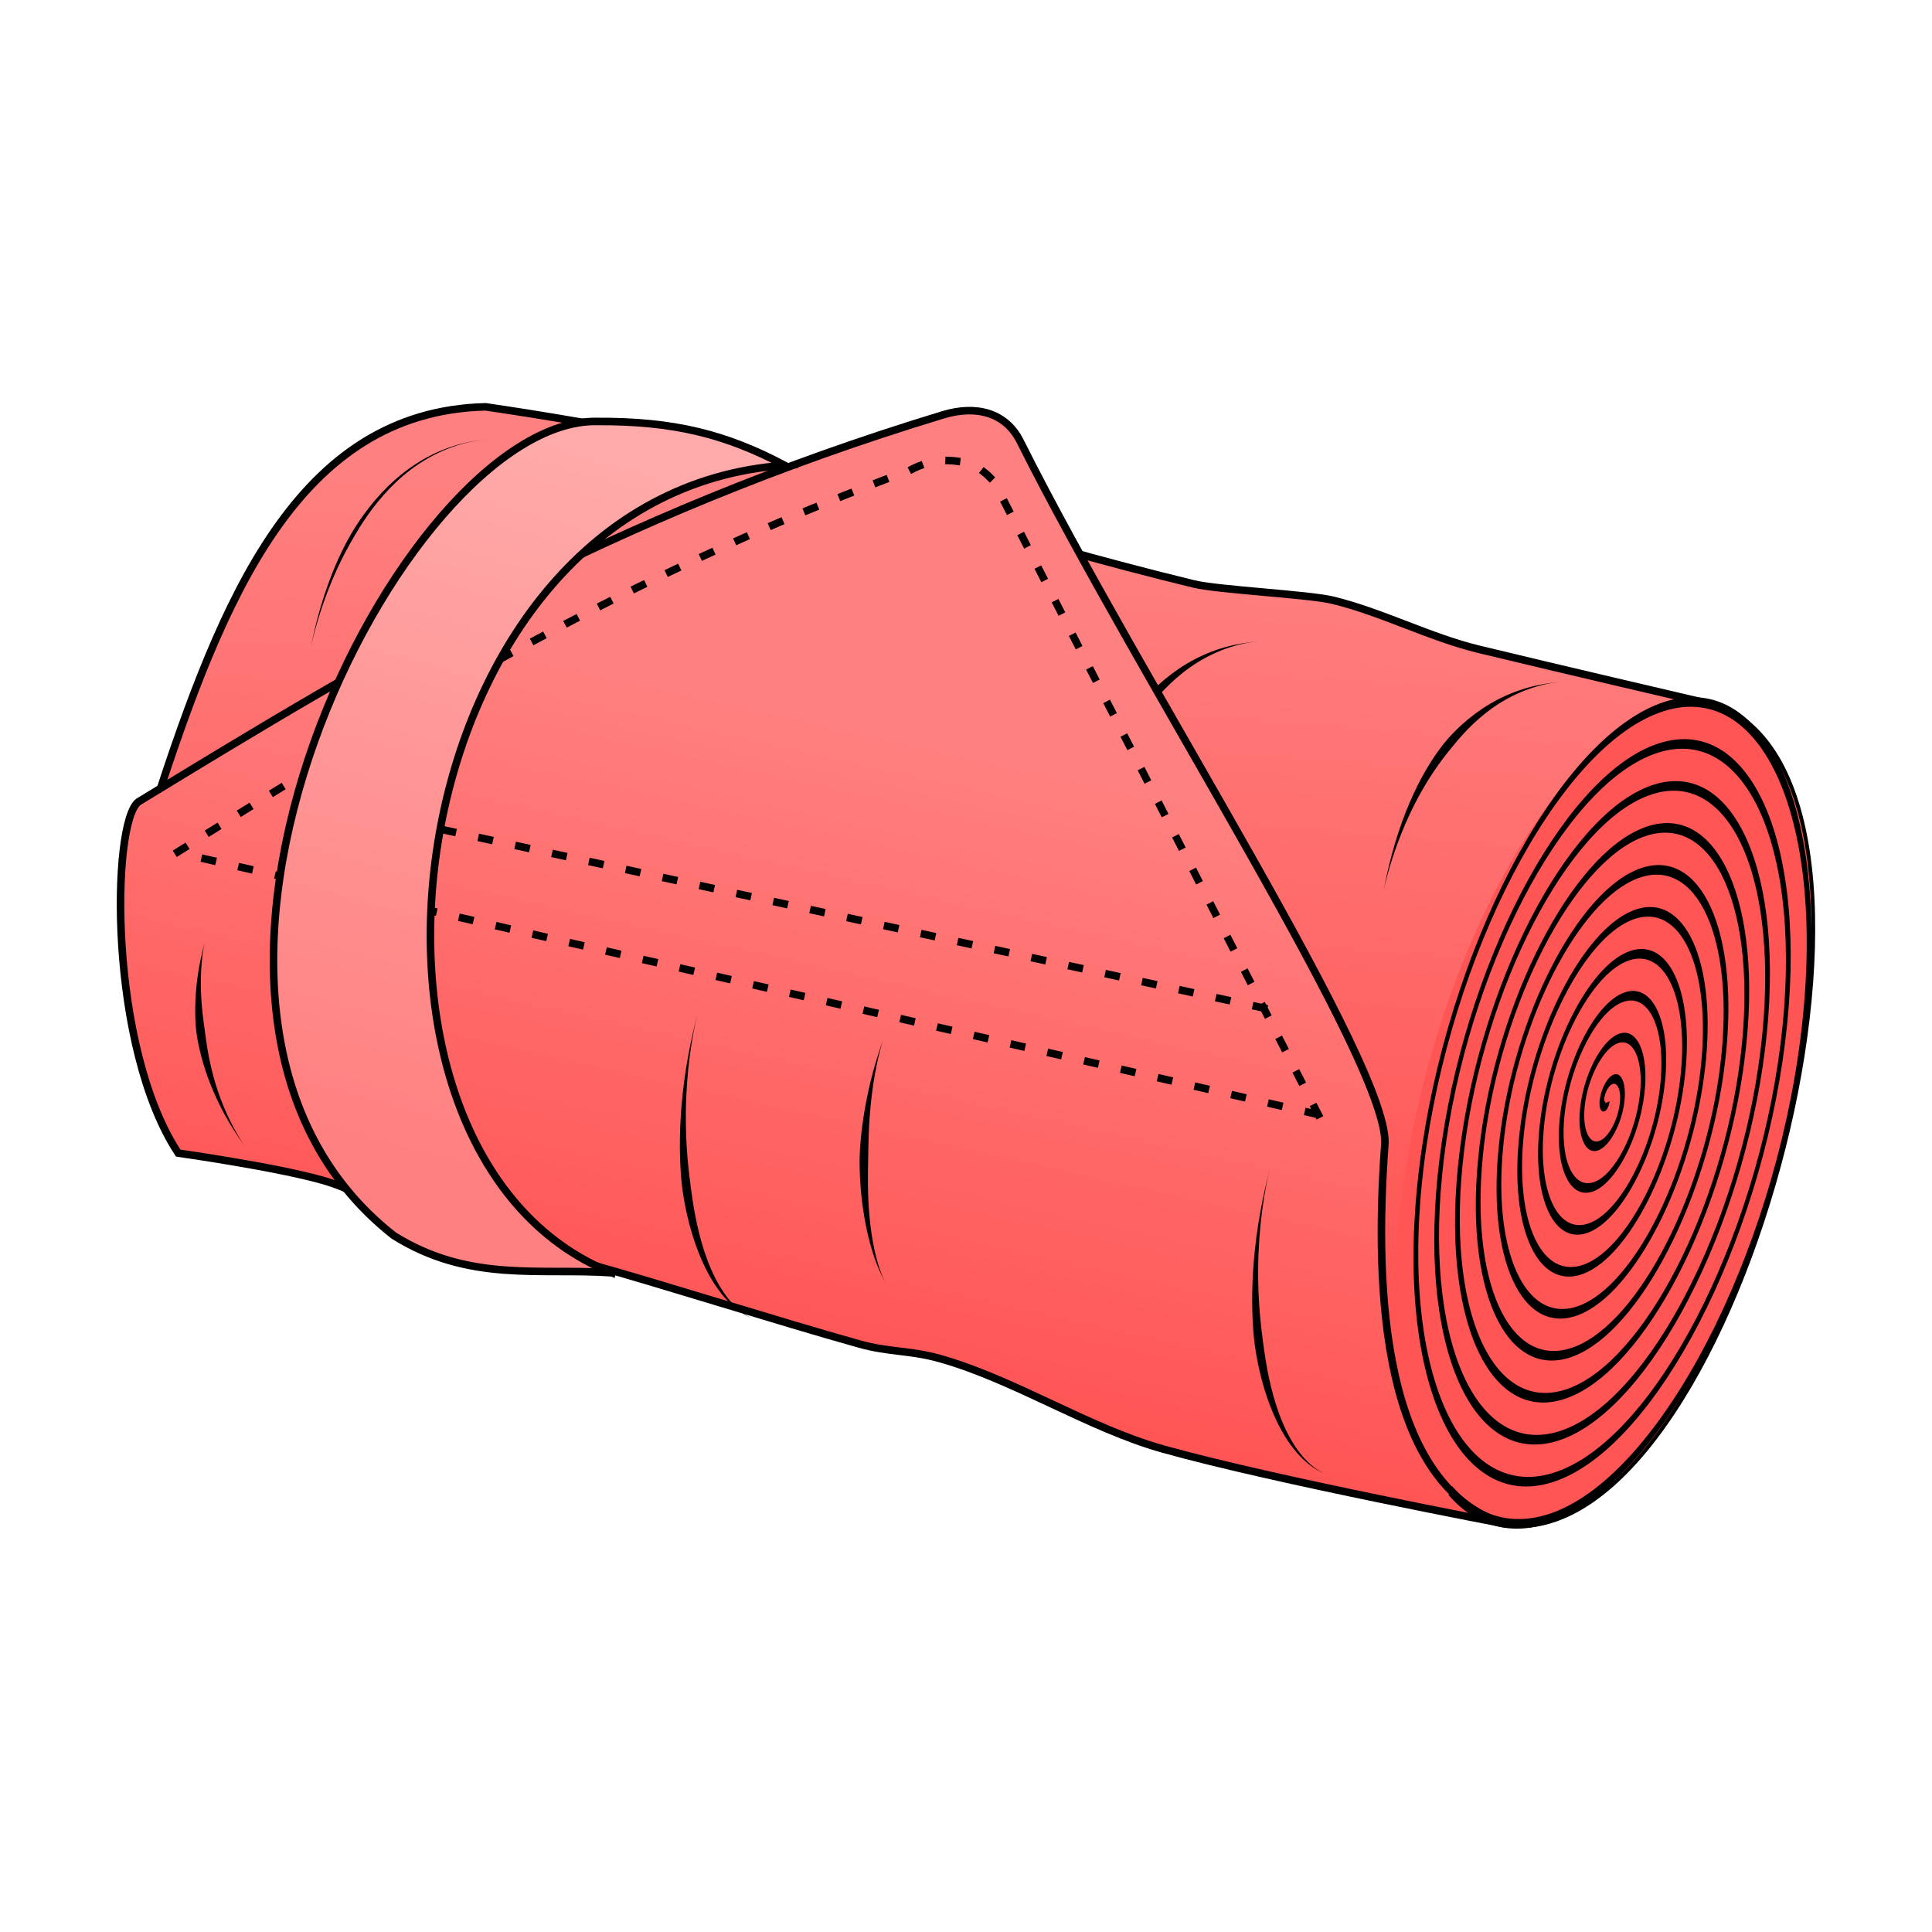 <?xml version="1.0" encoding="UTF-8"?>
<svg cursor="default" version="1.1" viewBox="0 0 256 256" xml:space="preserve" xmlns="http://www.w3.org/2000/svg" xmlns:xlink="http://www.w3.org/1999/xlink"><defs><linearGradient id="linearGradient14375" x1="51.1" x2="77.274" y1="159.53" y2="66.555" gradientTransform="translate(-.708 -7.257)" gradientUnits="userSpaceOnUse"><stop stop-color="#ff8080" offset="0"/><stop stop-color="#faa" offset="1"/></linearGradient><linearGradient id="linearGradient14406" x1="115.91" x2="134.11" y1="189.44" y2="107.93" gradientTransform="translate(-.708 -7.257)" gradientUnits="userSpaceOnUse"><stop stop-color="#f55" offset="0"/><stop stop-color="#ff8080" offset="1"/></linearGradient><linearGradient id="linearGradient14416" x1="140.09" x2="147.57" y1="174.24" y2="77.772" gradientTransform="translate(-.708 -7.257)" gradientUnits="userSpaceOnUse"><stop stop-color="#f55" offset="0"/><stop stop-color="#ff8080" offset="1"/></linearGradient></defs><path d="m225.61 93.035c31.353 7.335 6.061 107.34-23.619 108.93-73.8-11.83-124.08-58.942-181.37-95.533 8.79-26.922 18.759-51.926 43.713-52.526 0 0 15.741 2.26 24.757 4.447 24.456 5.934 44.681 13.101 69.137 19.034 3.183 0.772 15.179 1.368 18.362 2.141 6.511 1.58 12.845 4.922 19.356 6.502 10.594 2.57 29.665 7.006 29.665 7.006z" fill="url(#linearGradient14416)" stroke="#000" stroke-linecap="square"/><path d="m143.13 113.08c0.394-1.958 1.332-5.479 2.996-9.31 1.556-3.581 3.266-6.354 4.916-8.551 0.431-0.574 0.816-1.054 1.133-1.442 1.069-1.311 2.844-3.458 5.471-5.319 3.305-2.341 6.614-3.248 9.075-3.477-2.484 0.231-5.795 0.789-9.424 2.938-2.842 1.683-4.899 3.79-6.001 5.14-0.329 0.403-0.716 0.912-1.139 1.522-1.604 2.317-3.175 5.317-4.502 9.002-1.443 4.009-2.124 7.499-2.526 9.497z"/><path d="m183.48 151.91c-1.383 19.017-0.323 45.224 16.154 50.047 0 0-30.747-5.811-45.534-9.956-9.863-2.764-19.725-9.23-29.588-11.994-3.962-1.11-6.69-0.811-10.651-1.921-11.09-3.108-25.176-7.626-36.265-10.735-5.324-1.492-11.528-0.869-16.852-2.361-7.328-2.054-10.779-6.576-18.107-8.63-6.341-1.777-19.024-3.569-19.024-3.569-9.276-14.086-8.86-43.76-5.288-46.533 31.747-19.388 62.467-37.886 106.64-51.292 4.36-1.323 8.294-0.333 10.223 3.525 15.759 31.516 49.508 83.45 48.295 93.418z" fill="url(#linearGradient14406)" stroke="#000" stroke-linecap="square"/><path d="m225.61 93.035c31.353 7.335 6.061 107.34-23.619 108.93-35.724-5.35-9.391-107.83 23.619-108.93z" fill="#f55"/><g fill="none" stroke="#000"><path transform="matrix(.552 .089 -.301 1.268 147.34 -48.53)" d="m195.12 139.77c0.184 0.633-0.762 0.56-1.051 0.305-0.784-0.689-0.299-1.912 0.441-2.408 1.323-0.887 3.067-0.117 3.765 1.187 1.025 1.913-0.061 4.24-1.933 5.122-2.494 1.176-5.42-0.238-6.479-2.679-1.333-3.072 0.413-6.604 3.425-7.836 3.647-1.492 7.789 0.588 9.193 4.171 1.654 4.222-0.763 8.976-4.917 10.549-4.796 1.817-10.163-0.937-11.906-5.663-1.98-5.37 1.111-11.352 6.409-13.263 5.944-2.144 12.54 1.285 14.62 7.155 2.309 6.517-1.458 13.729-7.901 15.977-7.091 2.474-14.918-1.632-17.334-8.647-2.639-7.664 1.806-16.108 9.393-18.691 8.237-2.804 17.297 1.979 20.047 10.139 2.97 8.81-2.153 18.487-10.885 21.404-9.383 3.135-19.676-2.326-22.761-11.631-3.301-9.956 2.5-20.866 12.377-24.118 10.529-3.466 22.056 2.673 25.475 13.124 3.632 11.102-2.847 23.246-13.87 26.832-11.675 3.798-24.436-3.02-28.189-14.616-3.964-12.248 3.194-25.626 15.362-29.545 12.821-4.13 26.816 3.367 30.902 16.108 4.296 13.394-3.54 28.006-16.854 32.259-13.967 4.462-29.196-3.714-33.616-17.6-4.628-14.54 3.887-30.387 18.346-34.973 15.113-4.794 31.577 4.061 36.33 19.092 4.96 15.685-4.234 32.767-19.838 37.687-16.258 5.126-33.957-4.407-39.043-20.584-5.292-16.831 4.581-35.147 21.33-40.4 17.404-5.458 36.338 4.754 41.757 22.076 5.624 17.977-4.927 37.528-22.822 43.114-18.55 5.79-38.718-5.101-44.471-23.568-5.957-19.123 5.274-39.909 24.314-45.828 19.695-6.123 41.099 5.447 47.185 25.06 6.289 20.268-5.621 42.289-25.806 48.541-20.841 6.455-43.48-5.794-49.898-26.552-6.621-21.414 5.967-44.67 27.299-51.255 21.987-6.787 45.86 6.141 52.612 28.045 6.954 22.559-6.314 47.051-28.791 53.969-8.839 2.721-18.455 2.555-27.203-0.44"/><path d="m174.67 147.68-42.743-83.459c-2.32-3.558-7.441-4.059-11.281-1.939-38.429 14.18-67.986 32.352-97.208 50.675z" stroke-dasharray="1, 4" stroke-linecap="square"/><path d="m167.44 133.57-130.61-28.378" stroke-dasharray="1, 4" stroke-linecap="square"/></g><path d="m81.077 168.65c-9.559-0.655-18.916 1.329-28.907-4.935-38.259-30.031 1.144-108.26 26.88-107.87 10.206-0.052 17.075 1.656 24.941 5.817-51.674 3.599-62.766 91.075-22.914 106.99z" fill="url(#linearGradient14375)" stroke="#000" stroke-linecap="square"/><g><path d="m175.77 195.4c-0.765-0.316-1.797-0.931-2.88-2.107-0.81-0.879-1.581-1.999-2.286-3.385-1.538-3.024-2.389-6.568-2.895-9.668-0.135-0.828-0.237-1.569-0.318-2.175-0.284-2.127-0.723-5.499-0.679-10.036 0.053-5.538 0.824-10.273 1.58-13.261-0.787 3.111-1.825 7.523-2.222 13.236-0.312 4.501-0.086 8.102 0.196 10.212 0.083 0.62 0.203 1.376 0.37 2.218 0.621 3.144 1.734 6.747 3.526 9.72 0.825 1.367 1.7 2.445 2.589 3.277 1.187 1.111 2.257 1.653 3.019 1.968z"/><path d="m99.937 174.83c-0.765-0.316-1.797-0.931-2.88-2.107-0.81-0.879-1.581-1.999-2.286-3.385-1.538-3.024-2.389-6.568-2.895-9.668-0.135-0.828-0.237-1.569-0.318-2.175-0.284-2.127-0.723-5.499-0.679-10.036 0.053-5.538 0.824-10.273 1.58-13.261-0.787 3.111-1.825 7.523-2.222 13.236-0.312 4.501-0.086 8.102 0.196 10.212 0.083 0.62 0.203 1.376 0.37 2.218 0.621 3.144 1.734 6.747 3.526 9.72 0.825 1.367 1.7 2.445 2.589 3.277 1.187 1.111 2.257 1.653 3.019 1.968z"/><path d="m117.39 170.1c-0.637-1.18-1.417-3.315-1.906-6.623-0.44-2.973-0.508-5.91-0.476-8.381 9e-3 -0.657 0.023-1.231 0.033-1.7 0.036-1.681 0.035-4.149 0.368-7.336 0.398-3.819 1.11-6.836 1.732-8.614-0.671 1.918-1.606 4.551-2.367 8.52-0.59 3.077-0.833 5.799-0.867 7.406-0.01 0.477-9e-3 1.065 0.011 1.733 0.074 2.491 0.383 5.526 1.07 8.467 0.783 3.357 1.745 5.31 2.403 6.529z"/><path d="m32.634 152.15c-0.998-1.392-2.31-3.643-3.385-6.508-1.081-2.882-1.597-5.478-1.902-7.557-0.076-0.52-0.135-0.975-0.184-1.337-0.204-1.52-0.524-3.511-0.549-6.196-0.024-2.541 0.25-4.632 0.537-5.822-0.307 1.274-0.819 3.132-1.104 5.794-0.277 2.595-0.204 4.922-0.009 6.375 0.05 0.375 0.127 0.841 0.234 1.374 0.425 2.11 1.217 4.749 2.547 7.552 1.355 2.856 2.785 4.889 3.815 6.326z"/><path d="m183.24 118.44c0.394-1.958 1.332-5.479 2.996-9.31 1.556-3.581 3.266-6.354 4.916-8.551 0.431-0.574 0.816-1.054 1.133-1.442 1.069-1.311 2.844-3.458 5.471-5.319 3.305-2.341 6.614-3.248 9.075-3.477-2.484 0.231-5.795 0.789-9.424 2.938-2.842 1.683-4.899 3.79-6.001 5.14-0.329 0.403-0.716 0.912-1.139 1.522-1.604 2.317-3.175 5.317-4.502 9.002-1.443 4.009-2.124 7.499-2.526 9.497z"/><path d="m41.079 86.286c0.407-2.025 1.319-5.543 2.911-9.344 1.118-2.669 2.19-4.588 2.962-5.905 0.424-0.724 1.024-1.71 1.788-2.794 1.659-2.354 3.857-4.834 6.739-6.76 3.44-2.299 6.764-3.071 9.192-3.296-2.431 0.226-5.762 0.893-9.307 3.119-2.966 1.862-5.271 4.309-7.005 6.663-0.798 1.083-1.42 2.073-1.851 2.808-0.765 1.306-1.808 3.353-2.818 6.047-1.477 3.941-2.192 7.381-2.611 9.463z"/></g></svg>

